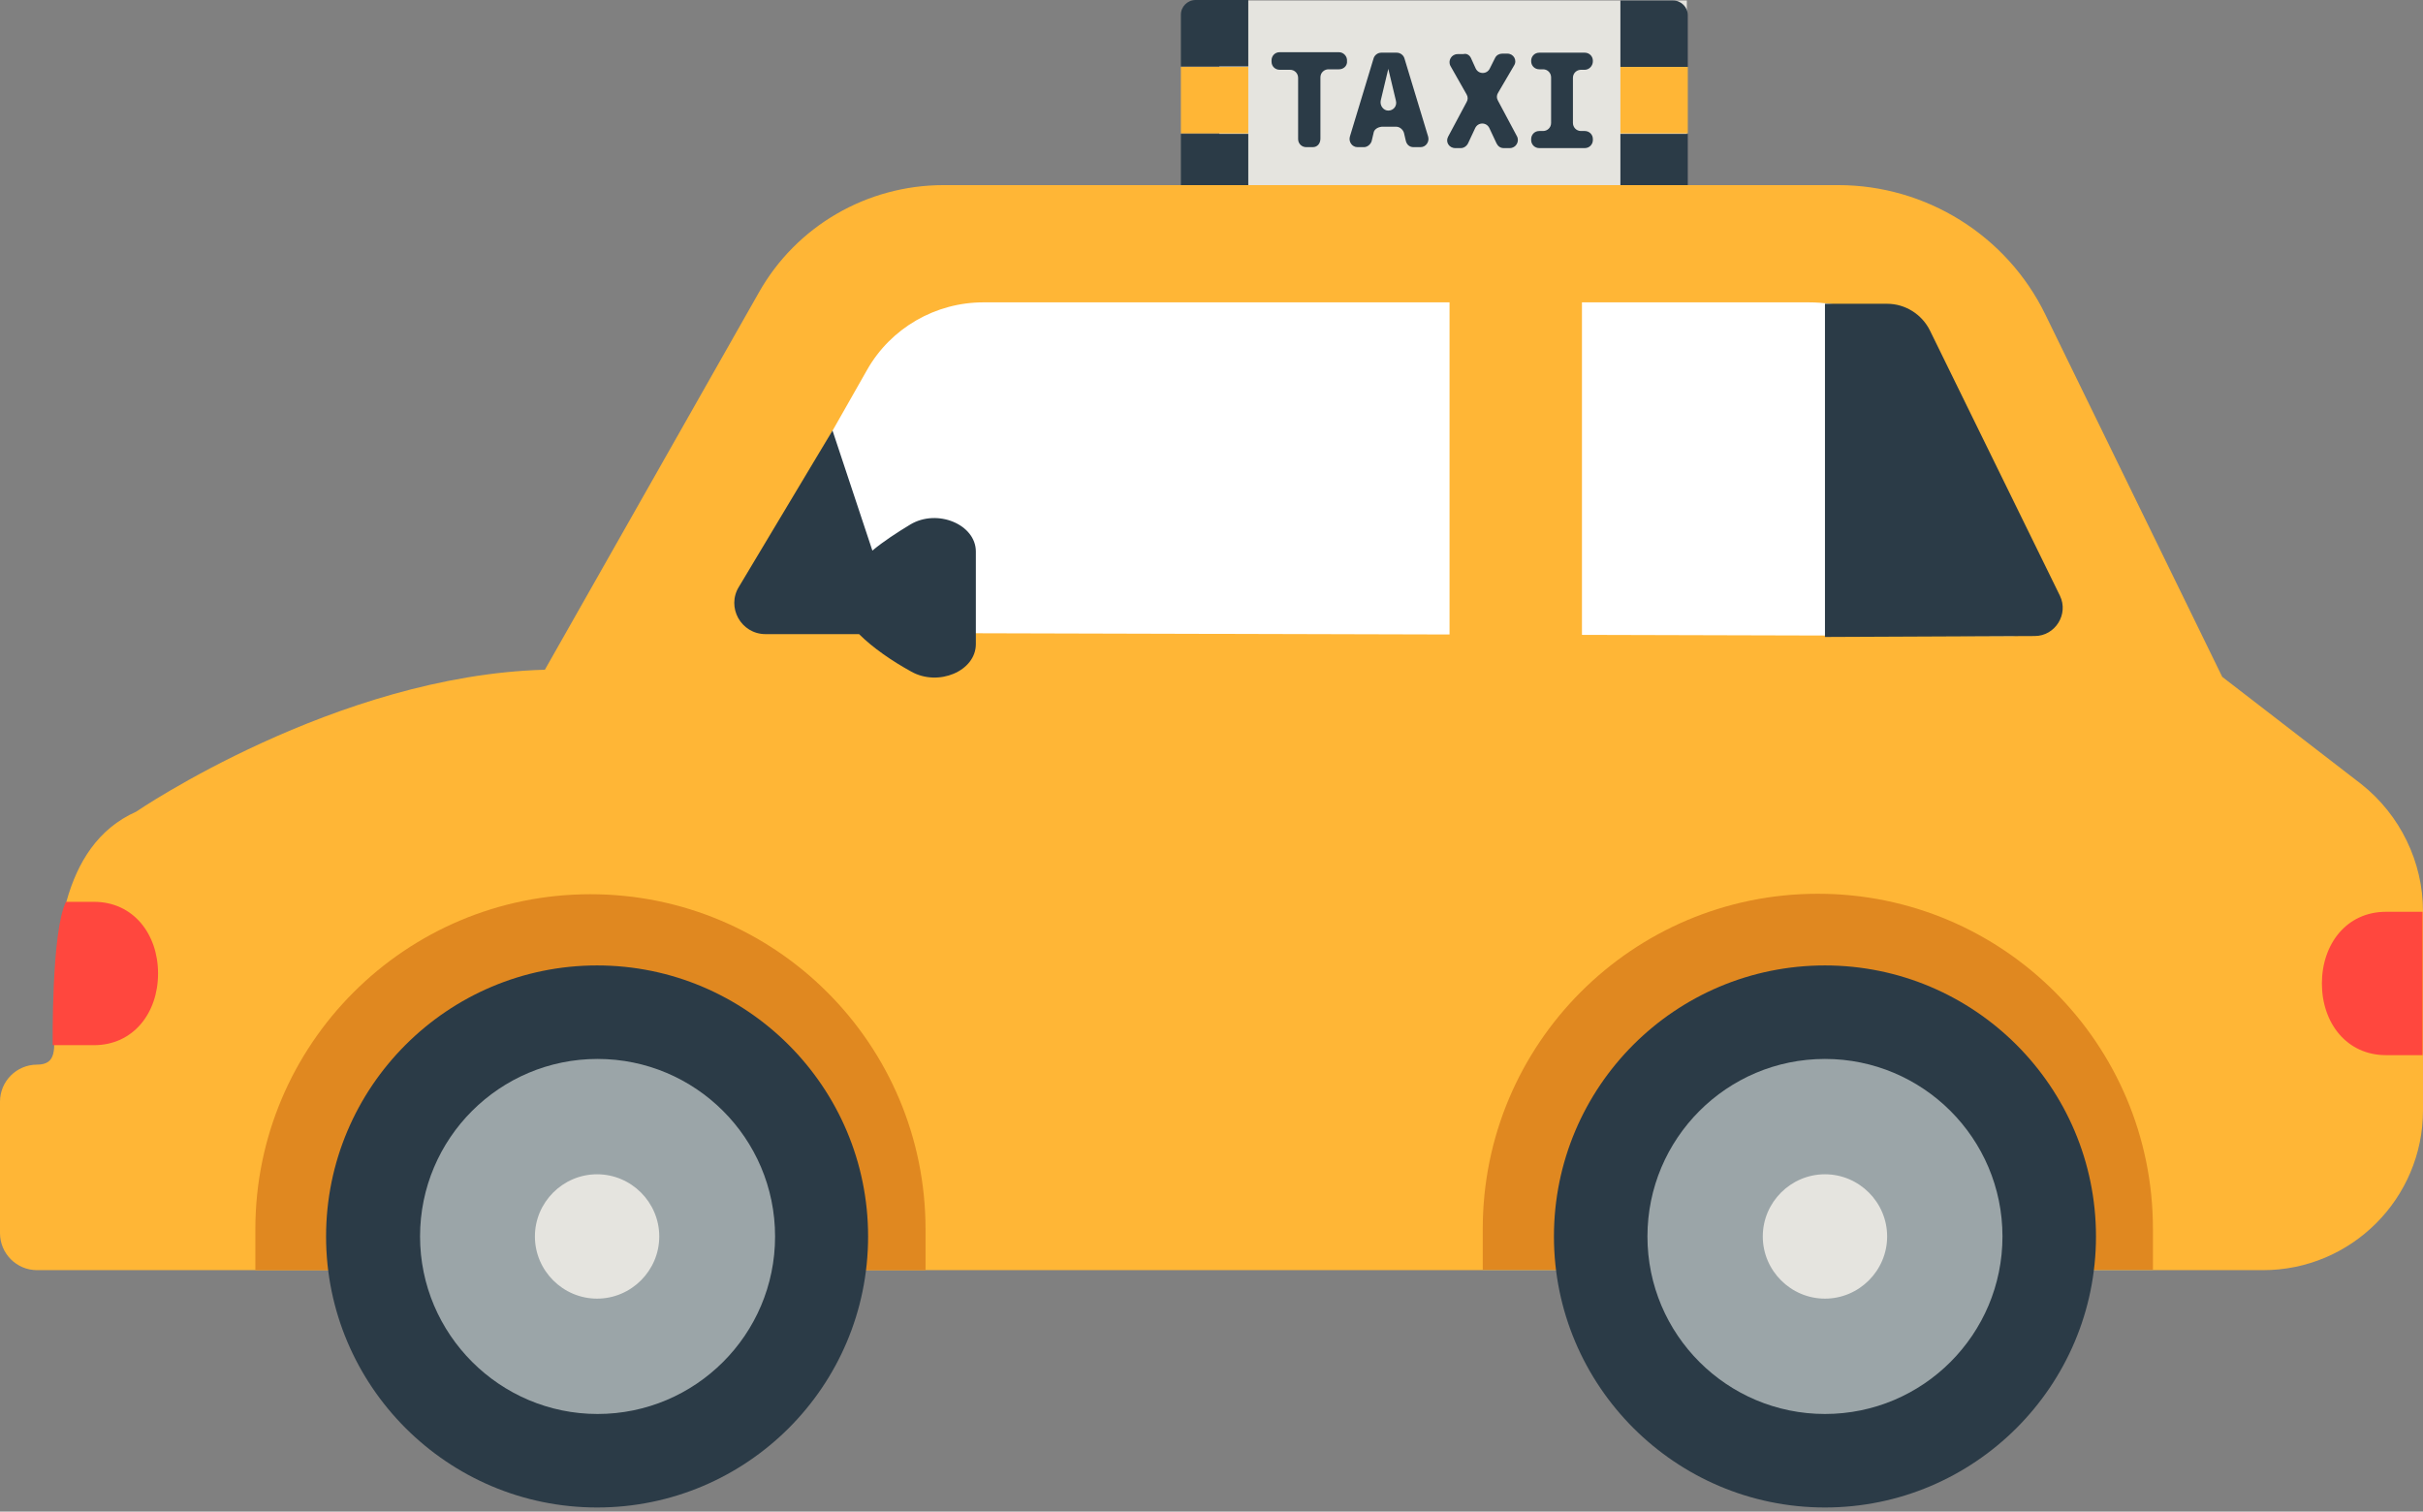 <svg width="428" height="267" viewBox="0 0 428 267" fill="none" xmlns="http://www.w3.org/2000/svg">
<rect x="0" y="0" width="428" height="267" fill="#808080" stroke="none"/>
<path d="M215.384 0.084H297.965V35.38H215.384V0.084Z" fill="#E5E4DF"/>
<path d="M220.497 35.38H208.592V23.643H220.497V35.38ZM220.497 0H211.191C209.766 0 208.592 1.174 208.592 2.599V11.738H220.497V0ZM286.228 35.38H298.133V23.643H286.228V35.38ZM286.228 11.821H298.133V2.683C298.133 1.258 296.959 0.084 295.534 0.084H286.228V11.821V11.821Z" fill="#2B3B47"/>
<path d="M428 160.972V196.1C428 211.694 415.34 224.354 399.746 224.354H6.539C2.934 224.354 0 221.42 0 217.815V194.591C0 190.986 2.934 188.052 6.539 188.052C10.145 188.052 9.558 185.117 9.558 181.512C9.558 166.84 10.564 149.402 24.062 143.365C24.062 143.365 59.274 119.303 96.248 118.297L134.059 51.645C140.682 39.908 153.175 32.697 166.673 32.697H324.71C340.22 32.697 354.473 41.584 361.264 55.502L392.536 119.555L417.101 138.503C423.976 143.952 428 152.252 428 160.972V160.972ZM220.498 11.821H208.592V23.559H220.498V11.821ZM286.228 23.559H298.133V11.821H286.228V23.559Z" fill="#FFB636"/>
<path d="M45.106 217.144C45.106 184.447 71.599 157.953 104.296 157.953C136.994 157.953 163.487 184.447 163.487 217.144V224.354H45.106V217.144V217.144ZM261.914 224.27H380.295V217.06C380.295 184.363 353.802 157.87 321.105 157.87C288.408 157.87 261.914 184.363 261.914 217.06V224.27V224.27Z" fill="#E08820"/>
<path d="M153.342 218.402C153.342 244.895 131.879 266.274 105.47 266.274C79.061 266.274 57.598 244.811 57.598 218.402C57.598 191.992 79.061 170.529 105.47 170.529C131.879 170.529 153.342 191.992 153.342 218.402ZM322.362 170.529C295.869 170.529 274.49 191.992 274.49 218.402C274.49 244.811 295.953 266.274 322.362 266.274C348.772 266.274 370.235 244.811 370.235 218.402C370.235 191.992 348.772 170.529 322.362 170.529Z" fill="#2B3B47"/>
<path d="M137.077 111.758L355.311 112.345C359.755 112.345 362.689 107.65 360.761 103.626L343.574 68.413C339.13 59.275 329.656 53.406 319.512 53.406H173.715C165.247 53.406 157.367 57.933 153.175 65.311L131.879 102.787C129.616 106.811 132.466 111.758 137.077 111.758V111.758Z" fill="white"/>
<path d="M231.9 25.99H230.726C229.971 25.99 229.301 25.403 229.301 24.565V13.75C229.301 12.995 228.714 12.324 227.875 12.324H226.031C225.276 12.324 224.606 11.738 224.606 10.899V10.648C224.606 9.893 225.193 9.222 226.031 9.222H236.511C237.349 9.222 238.02 9.977 237.936 10.815V11.067C237.852 11.738 237.265 12.241 236.511 12.241H234.666C233.912 12.241 233.241 12.827 233.241 13.666V24.481C233.241 25.403 232.654 25.99 231.9 25.99V25.99Z" fill="#2B3B47"/>
<path d="M242.631 23.475L242.296 24.9C242.128 25.487 241.541 25.99 240.954 25.99H239.781C238.858 25.99 238.188 25.068 238.439 24.146L242.631 10.312C242.799 9.725 243.386 9.306 243.973 9.306H246.739C247.326 9.306 247.913 9.725 248.081 10.312L252.273 24.146C252.524 25.068 251.854 25.99 250.931 25.99H249.674C249.003 25.99 248.5 25.571 248.332 24.9L247.997 23.475C247.829 22.888 247.242 22.385 246.656 22.385H244.056C243.302 22.469 242.715 22.888 242.631 23.475V23.475ZM245.23 19.535C246.153 19.535 246.823 18.696 246.572 17.774L245.23 12.157L243.889 17.774C243.721 18.696 244.392 19.535 245.23 19.535Z" fill="#2B3B47"/>
<path d="M259.818 10.228L260.657 12.073C261.16 13.163 262.669 13.163 263.172 12.073L264.094 10.228C264.346 9.725 264.849 9.474 265.352 9.474H266.274C267.364 9.474 268.035 10.648 267.448 11.57L264.597 16.433C264.346 16.852 264.346 17.355 264.597 17.774L267.951 24.062C268.454 24.984 267.783 26.158 266.693 26.158H265.603C265.016 26.158 264.597 25.823 264.346 25.32L263.088 22.637C262.585 21.547 261.076 21.547 260.573 22.637L259.315 25.32C259.064 25.823 258.561 26.158 258.058 26.158H257.052C255.962 26.158 255.291 25.068 255.794 24.146L259.064 18.026C259.315 17.606 259.315 17.103 259.064 16.684L256.213 11.654C255.71 10.732 256.381 9.558 257.471 9.558H258.477C259.064 9.39 259.567 9.725 259.818 10.228V10.228Z" fill="#2B3B47"/>
<path d="M279.94 12.325H279.269C278.514 12.325 277.844 12.911 277.844 13.75V21.715C277.844 22.469 278.431 23.14 279.269 23.14H279.94C280.694 23.14 281.365 23.727 281.365 24.565V24.733C281.365 25.487 280.778 26.158 279.94 26.158H271.891C271.137 26.158 270.466 25.571 270.466 24.733V24.565C270.466 23.811 271.053 23.14 271.891 23.14H272.562C273.316 23.14 273.987 22.553 273.987 21.715V13.666C273.987 12.911 273.4 12.241 272.562 12.241H271.891C271.137 12.241 270.466 11.654 270.466 10.815V10.732C270.466 9.977 271.053 9.306 271.891 9.306H279.94C280.694 9.306 281.365 9.893 281.365 10.732V10.815C281.365 11.654 280.694 12.325 279.94 12.325V12.325Z" fill="#2B3B47"/>
<path d="M256.046 38.901H279.437V124.082H256.046V38.901Z" fill="#FFB636"/>
<path d="M136.91 218.402C136.91 235.756 122.825 249.758 105.554 249.758C88.283 249.758 74.198 235.673 74.198 218.402C74.198 201.047 88.283 187.046 105.554 187.046C122.825 187.046 136.91 201.047 136.91 218.402ZM322.362 187.046C305.008 187.046 291.006 201.131 291.006 218.402C291.006 235.756 305.091 249.758 322.362 249.758C339.717 249.758 353.718 235.673 353.718 218.402C353.718 201.047 339.633 187.046 322.362 187.046Z" fill="#9BA5A8"/>
<path d="M116.453 218.402C116.453 224.438 111.506 229.384 105.47 229.384C99.433 229.384 94.487 224.438 94.487 218.402C94.487 212.365 99.433 207.419 105.47 207.419C111.506 207.419 116.453 212.365 116.453 218.402ZM322.362 207.419C316.326 207.419 311.379 212.365 311.379 218.402C311.379 224.438 316.326 229.384 322.362 229.384C328.399 229.384 333.345 224.438 333.345 218.402C333.345 212.365 328.399 207.419 322.362 207.419Z" fill="#E5E4DF"/>
<path d="M427.916 186.375H421.461C414.502 186.375 410.142 180.674 410.142 173.715C410.142 166.756 414.502 161.055 421.461 161.055H427.916V186.375ZM9.306 184.614H16.6C23.559 184.614 27.919 178.913 27.919 171.955C27.919 164.996 23.559 159.295 16.6 159.295H11.654C9.055 164.493 9.306 184.614 9.306 184.614V184.614Z" fill="#FF473E"/>
<path d="M172.374 97.421V113.77C172.374 118.549 165.75 121.316 160.972 118.633C157.618 116.788 154.181 114.441 151.749 112.009H135.233C130.873 112.009 128.274 107.231 130.538 103.625L147.054 76.042L154.097 97.254C156.109 95.577 158.456 94.068 160.804 92.642C165.583 89.792 172.374 92.642 172.374 97.421V97.421ZM359.419 112.345C363.025 112.345 365.456 108.488 363.863 105.218L340.891 58.352C339.466 55.502 336.531 53.657 333.345 53.657H322.362V112.512L359.419 112.345V112.345Z" fill="#2B3B47"/>
</svg>
